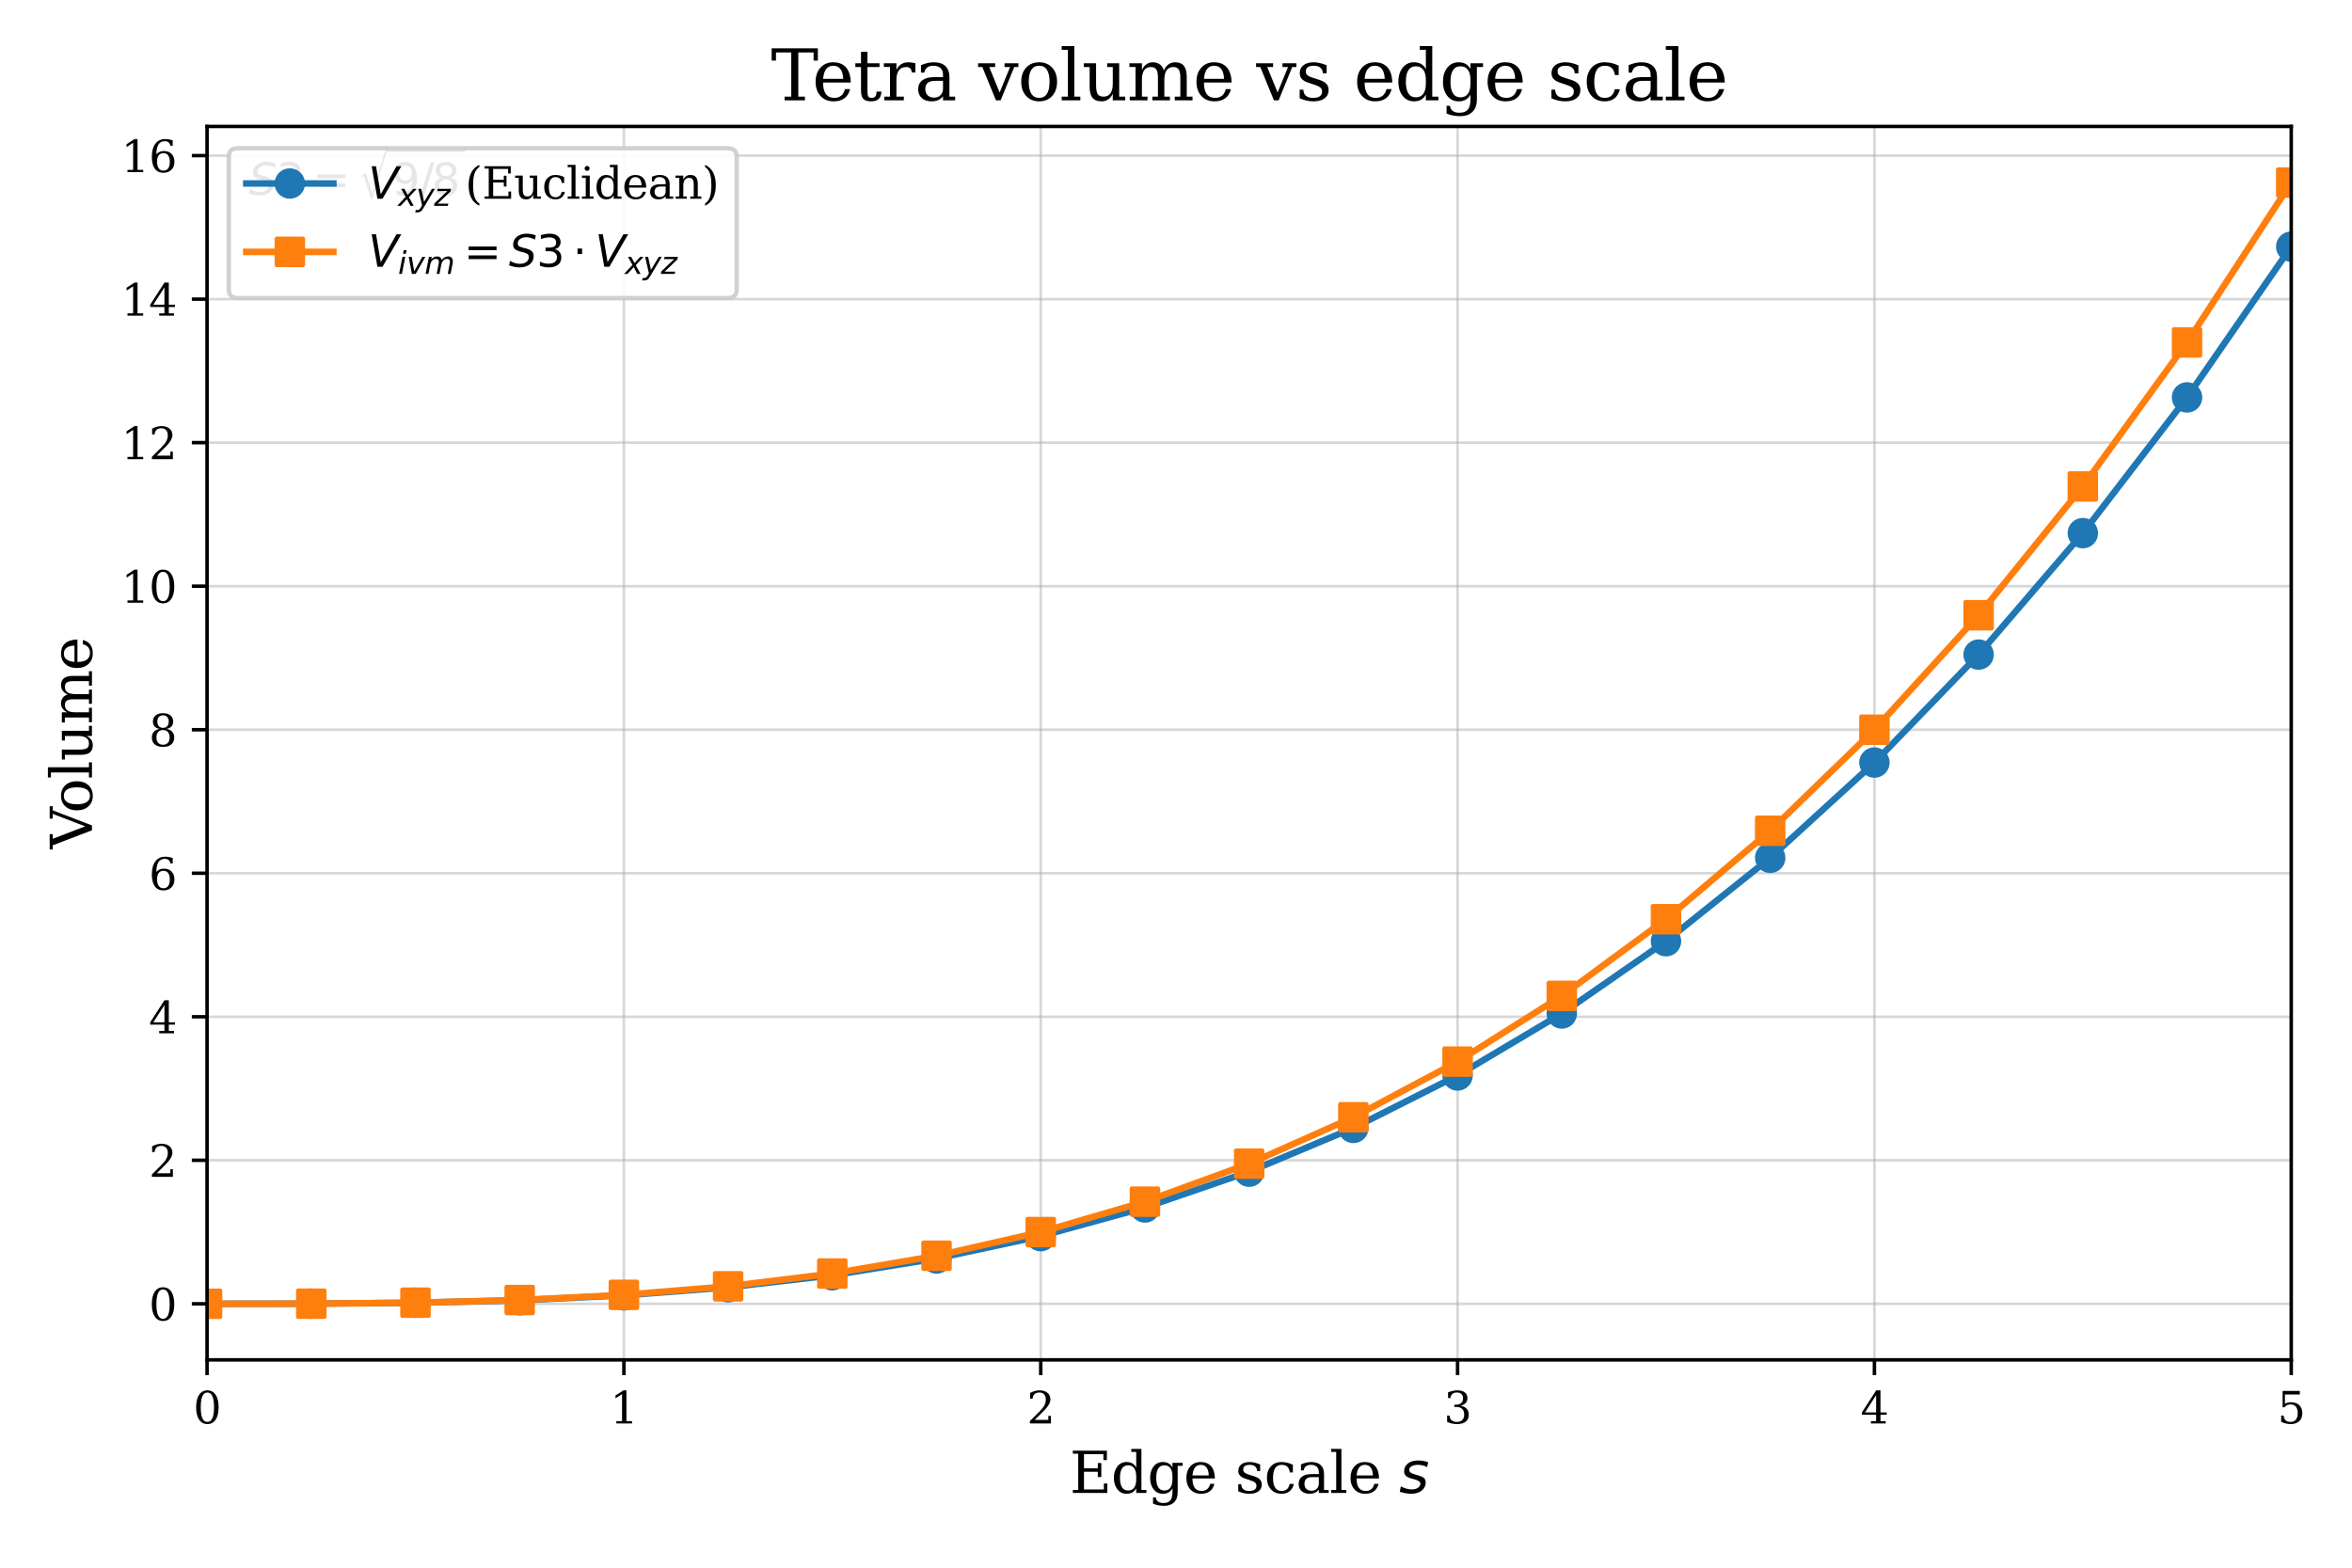 <?xml version="1.0" encoding="utf-8" standalone="no"?>
<!DOCTYPE svg PUBLIC "-//W3C//DTD SVG 1.1//EN"
  "http://www.w3.org/Graphics/SVG/1.1/DTD/svg11.dtd">
<svg xmlns:xlink="http://www.w3.org/1999/xlink" width="540pt" height="360pt" viewBox="0 0 540 360" xmlns="http://www.w3.org/2000/svg" version="1.1">
 <defs>
  <style type="text/css">*{stroke-linejoin: round; stroke-linecap: butt}</style>
 </defs>
 <g id="figure_1">
  <g id="patch_1">
   <path d="M 0 360 
L 540 360 
L 540 0 
L 0 0 
z
" style="fill: #ffffff"/>
  </g>
  <g id="axes_1">
   <g id="patch_2">
    <path d="M 47.54 312.28 
L 526.05 312.28 
L 526.05 29.04 
L 47.54 29.04 
z
" style="fill: #ffffff"/>
   </g>
   <g id="matplotlib.axis_1">
    <g id="xtick_1">
     <g id="line2d_1">
      <path d="M 47.54 312.28 
L 47.54 29.04 
" clip-path="url(#p69c32569b9)" style="fill: none; stroke: #b0b0b0; stroke-opacity: 0.5; stroke-width: 0.6; stroke-linecap: square"/>
     </g>
     <g id="line2d_2">
      <defs>
       <path id="m49fe83c0d7" d="M 0 0 
L 0 3.5 
" style="stroke: #000000; stroke-width: 0.8"/>
      </defs>
      <g>
       <use xlink:href="#m49fe83c0d7" x="47.54" y="312.28" style="stroke: #000000; stroke-width: 0.8"/>
      </g>
     </g>
     <g id="text_1">
      <!-- 0 -->
      <g transform="translate(44.359 326.878) scale(0.1 -0.1)">
       <defs>
        <path id="DejaVuSerif-30" d="M 2034 219 
Q 2513 219 2750 744 
Q 2988 1269 2988 2328 
Q 2988 3391 2750 3916 
Q 2513 4441 2034 4441 
Q 1556 4441 1318 3916 
Q 1081 3391 1081 2328 
Q 1081 1269 1318 744 
Q 1556 219 2034 219 
z
M 2034 -91 
Q 1275 -91 848 546 
Q 422 1184 422 2328 
Q 422 3475 848 4112 
Q 1275 4750 2034 4750 
Q 2797 4750 3222 4112 
Q 3647 3475 3647 2328 
Q 3647 1184 3222 546 
Q 2797 -91 2034 -91 
z
" transform="scale(0.016)"/>
       </defs>
       <use xlink:href="#DejaVuSerif-30"/>
      </g>
     </g>
    </g>
    <g id="xtick_2">
     <g id="line2d_3">
      <path d="M 143.242 312.28 
L 143.242 29.04 
" clip-path="url(#p69c32569b9)" style="fill: none; stroke: #b0b0b0; stroke-opacity: 0.5; stroke-width: 0.6; stroke-linecap: square"/>
     </g>
     <g id="line2d_4">
      <g>
       <use xlink:href="#m49fe83c0d7" x="143.242" y="312.28" style="stroke: #000000; stroke-width: 0.8"/>
      </g>
     </g>
     <g id="text_2">
      <!-- 1 -->
      <g transform="translate(140.061 326.878) scale(0.1 -0.1)">
       <defs>
        <path id="DejaVuSerif-31" d="M 909 0 
L 909 331 
L 1722 331 
L 1722 4213 
L 781 3603 
L 781 4013 
L 1919 4750 
L 2350 4750 
L 2350 331 
L 3163 331 
L 3163 0 
L 909 0 
z
" transform="scale(0.016)"/>
       </defs>
       <use xlink:href="#DejaVuSerif-31"/>
      </g>
     </g>
    </g>
    <g id="xtick_3">
     <g id="line2d_5">
      <path d="M 238.944 312.28 
L 238.944 29.04 
" clip-path="url(#p69c32569b9)" style="fill: none; stroke: #b0b0b0; stroke-opacity: 0.5; stroke-width: 0.6; stroke-linecap: square"/>
     </g>
     <g id="line2d_6">
      <g>
       <use xlink:href="#m49fe83c0d7" x="238.944" y="312.28" style="stroke: #000000; stroke-width: 0.8"/>
      </g>
     </g>
     <g id="text_3">
      <!-- 2 -->
      <g transform="translate(235.763 326.878) scale(0.1 -0.1)">
       <defs>
        <path id="DejaVuSerif-32" d="M 819 3553 
L 469 3553 
L 469 4384 
Q 803 4563 1142 4656 
Q 1481 4750 1806 4750 
Q 2534 4750 2956 4397 
Q 3378 4044 3378 3438 
Q 3378 2753 2422 1800 
Q 2347 1728 2309 1691 
L 1131 513 
L 3078 513 
L 3078 1088 
L 3444 1088 
L 3444 0 
L 434 0 
L 434 341 
L 1850 1753 
Q 2319 2222 2519 2614 
Q 2719 3006 2719 3438 
Q 2719 3909 2473 4175 
Q 2228 4441 1797 4441 
Q 1350 4441 1106 4219 
Q 863 3997 819 3553 
z
" transform="scale(0.016)"/>
       </defs>
       <use xlink:href="#DejaVuSerif-32"/>
      </g>
     </g>
    </g>
    <g id="xtick_4">
     <g id="line2d_7">
      <path d="M 334.646 312.28 
L 334.646 29.04 
" clip-path="url(#p69c32569b9)" style="fill: none; stroke: #b0b0b0; stroke-opacity: 0.5; stroke-width: 0.6; stroke-linecap: square"/>
     </g>
     <g id="line2d_8">
      <g>
       <use xlink:href="#m49fe83c0d7" x="334.646" y="312.28" style="stroke: #000000; stroke-width: 0.8"/>
      </g>
     </g>
     <g id="text_4">
      <!-- 3 -->
      <g transform="translate(331.465 326.878) scale(0.1 -0.1)">
       <defs>
        <path id="DejaVuSerif-33" d="M 622 4469 
Q 988 4606 1323 4678 
Q 1659 4750 1953 4750 
Q 2638 4750 3022 4454 
Q 3406 4159 3406 3634 
Q 3406 3213 3140 2930 
Q 2875 2647 2388 2547 
Q 2963 2466 3280 2130 
Q 3597 1794 3597 1259 
Q 3597 606 3158 257 
Q 2719 -91 1894 -91 
Q 1528 -91 1179 -12 
Q 831 66 488 225 
L 488 1131 
L 838 1131 
Q 869 681 1141 450 
Q 1413 219 1906 219 
Q 2384 219 2661 495 
Q 2938 772 2938 1253 
Q 2938 1803 2653 2086 
Q 2369 2369 1819 2369 
L 1522 2369 
L 1522 2688 
L 1678 2688 
Q 2225 2688 2498 2914 
Q 2772 3141 2772 3597 
Q 2772 4006 2547 4223 
Q 2322 4441 1900 4441 
Q 1478 4441 1245 4241 
Q 1013 4041 972 3647 
L 622 3647 
L 622 4469 
z
" transform="scale(0.016)"/>
       </defs>
       <use xlink:href="#DejaVuSerif-33"/>
      </g>
     </g>
    </g>
    <g id="xtick_5">
     <g id="line2d_9">
      <path d="M 430.348 312.28 
L 430.348 29.04 
" clip-path="url(#p69c32569b9)" style="fill: none; stroke: #b0b0b0; stroke-opacity: 0.5; stroke-width: 0.6; stroke-linecap: square"/>
     </g>
     <g id="line2d_10">
      <g>
       <use xlink:href="#m49fe83c0d7" x="430.348" y="312.28" style="stroke: #000000; stroke-width: 0.8"/>
      </g>
     </g>
     <g id="text_5">
      <!-- 4 -->
      <g transform="translate(427.167 326.878) scale(0.1 -0.1)">
       <defs>
        <path id="DejaVuSerif-34" d="M 2234 1581 
L 2234 4063 
L 641 1581 
L 2234 1581 
z
M 3609 0 
L 1484 0 
L 1484 331 
L 2234 331 
L 2234 1247 
L 197 1247 
L 197 1588 
L 2241 4750 
L 2859 4750 
L 2859 1581 
L 3750 1581 
L 3750 1247 
L 2859 1247 
L 2859 331 
L 3609 331 
L 3609 0 
z
" transform="scale(0.016)"/>
       </defs>
       <use xlink:href="#DejaVuSerif-34"/>
      </g>
     </g>
    </g>
    <g id="xtick_6">
     <g id="line2d_11">
      <path d="M 526.05 312.28 
L 526.05 29.04 
" clip-path="url(#p69c32569b9)" style="fill: none; stroke: #b0b0b0; stroke-opacity: 0.5; stroke-width: 0.6; stroke-linecap: square"/>
     </g>
     <g id="line2d_12">
      <g>
       <use xlink:href="#m49fe83c0d7" x="526.05" y="312.28" style="stroke: #000000; stroke-width: 0.8"/>
      </g>
     </g>
     <g id="text_6">
      <!-- 5 -->
      <g transform="translate(522.869 326.878) scale(0.1 -0.1)">
       <defs>
        <path id="DejaVuSerif-35" d="M 3219 4666 
L 3219 4153 
L 1081 4153 
L 1081 2816 
Q 1244 2928 1461 2984 
Q 1678 3041 1947 3041 
Q 2703 3041 3140 2622 
Q 3578 2203 3578 1478 
Q 3578 738 3136 323 
Q 2694 -91 1894 -91 
Q 1572 -91 1234 -12 
Q 897 66 544 225 
L 544 1131 
L 897 1131 
Q 925 688 1179 453 
Q 1434 219 1894 219 
Q 2388 219 2653 544 
Q 2919 869 2919 1478 
Q 2919 2084 2655 2407 
Q 2391 2731 1894 2731 
Q 1613 2731 1398 2631 
Q 1184 2531 1019 2322 
L 750 2322 
L 750 4666 
L 3219 4666 
z
" transform="scale(0.016)"/>
       </defs>
       <use xlink:href="#DejaVuSerif-35"/>
      </g>
     </g>
    </g>
    <g id="text_7">
     <!-- Edge scale $s$ -->
     <g transform="translate(245.585 342.838) scale(0.13 -0.13)">
      <defs>
       <path id="DejaVuSerif-45" d="M 353 0 
L 353 331 
L 947 331 
L 947 4331 
L 353 4331 
L 353 4666 
L 4109 4666 
L 4109 3628 
L 3725 3628 
L 3725 4281 
L 1581 4281 
L 1581 2719 
L 3109 2719 
L 3109 3303 
L 3494 3303 
L 3494 1753 
L 3109 1753 
L 3109 2338 
L 1581 2338 
L 1581 384 
L 3775 384 
L 3775 1038 
L 4159 1038 
L 4159 0 
L 353 0 
z
" transform="scale(0.016)"/>
       <path id="DejaVuSerif-64" d="M 3359 331 
L 3909 331 
L 3909 0 
L 2784 0 
L 2784 519 
Q 2616 206 2355 57 
Q 2094 -91 1709 -91 
Q 1097 -91 708 395 
Q 319 881 319 1663 
Q 319 2444 706 2928 
Q 1094 3413 1709 3413 
Q 2094 3413 2355 3264 
Q 2616 3116 2784 2803 
L 2784 4531 
L 2241 4531 
L 2241 4863 
L 3359 4863 
L 3359 331 
z
M 2784 1497 
L 2784 1825 
Q 2784 2422 2554 2737 
Q 2325 3053 1888 3053 
Q 1444 3053 1217 2703 
Q 991 2353 991 1663 
Q 991 975 1217 622 
Q 1444 269 1888 269 
Q 2325 269 2554 583 
Q 2784 897 2784 1497 
z
" transform="scale(0.016)"/>
       <path id="DejaVuSerif-67" d="M 3359 2988 
L 3359 72 
Q 3359 -644 2965 -1033 
Q 2572 -1422 1844 -1422 
Q 1516 -1422 1216 -1362 
Q 916 -1303 641 -1184 
L 641 -488 
L 941 -488 
Q 997 -813 1206 -963 
Q 1416 -1113 1806 -1113 
Q 2313 -1113 2548 -827 
Q 2784 -541 2784 72 
L 2784 519 
Q 2616 206 2355 57 
Q 2094 -91 1709 -91 
Q 1097 -91 708 395 
Q 319 881 319 1663 
Q 319 2444 706 2928 
Q 1094 3413 1709 3413 
Q 2094 3413 2355 3264 
Q 2616 3116 2784 2803 
L 2784 3322 
L 3909 3322 
L 3909 2988 
L 3359 2988 
z
M 2784 1825 
Q 2784 2422 2554 2737 
Q 2325 3053 1888 3053 
Q 1444 3053 1217 2703 
Q 991 2353 991 1663 
Q 991 975 1217 622 
Q 1444 269 1888 269 
Q 2325 269 2554 583 
Q 2784 897 2784 1497 
L 2784 1825 
z
" transform="scale(0.016)"/>
       <path id="DejaVuSerif-65" d="M 3469 1600 
L 991 1600 
L 991 1575 
Q 991 903 1244 561 
Q 1497 219 1991 219 
Q 2369 219 2611 417 
Q 2853 616 2950 1006 
L 3413 1006 
Q 3275 459 2904 184 
Q 2534 -91 1931 -91 
Q 1203 -91 761 389 
Q 319 869 319 1663 
Q 319 2450 753 2931 
Q 1188 3413 1894 3413 
Q 2647 3413 3050 2948 
Q 3453 2484 3469 1600 
z
M 2791 1931 
Q 2772 2513 2545 2808 
Q 2319 3103 1894 3103 
Q 1497 3103 1269 2806 
Q 1041 2509 991 1931 
L 2791 1931 
z
" transform="scale(0.016)"/>
       <path id="DejaVuSerif-20" transform="scale(0.016)"/>
       <path id="DejaVuSerif-73" d="M 359 184 
L 359 959 
L 691 959 
Q 703 588 923 403 
Q 1144 219 1575 219 
Q 1963 219 2166 364 
Q 2369 509 2369 788 
Q 2369 1006 2220 1140 
Q 2072 1275 1594 1428 
L 1178 1569 
Q 750 1706 558 1912 
Q 366 2119 366 2438 
Q 366 2894 700 3153 
Q 1034 3413 1625 3413 
Q 1888 3413 2178 3344 
Q 2469 3275 2778 3144 
L 2778 2419 
L 2447 2419 
Q 2434 2741 2221 2922 
Q 2009 3103 1644 3103 
Q 1281 3103 1095 2975 
Q 909 2847 909 2591 
Q 909 2381 1050 2254 
Q 1191 2128 1613 1997 
L 2069 1856 
Q 2541 1709 2748 1489 
Q 2956 1269 2956 922 
Q 2956 450 2595 179 
Q 2234 -91 1600 -91 
Q 1278 -91 972 -22 
Q 666 47 359 184 
z
" transform="scale(0.016)"/>
       <path id="DejaVuSerif-63" d="M 3291 997 
Q 3169 466 2822 187 
Q 2475 -91 1925 -91 
Q 1200 -91 759 389 
Q 319 869 319 1663 
Q 319 2459 759 2936 
Q 1200 3413 1925 3413 
Q 2241 3413 2553 3339 
Q 2866 3266 3181 3116 
L 3181 2266 
L 2847 2266 
Q 2781 2703 2561 2903 
Q 2341 3103 1931 3103 
Q 1466 3103 1228 2742 
Q 991 2381 991 1663 
Q 991 944 1227 581 
Q 1463 219 1931 219 
Q 2303 219 2525 412 
Q 2747 606 2828 997 
L 3291 997 
z
" transform="scale(0.016)"/>
       <path id="DejaVuSerif-61" d="M 2547 1044 
L 2547 1747 
L 1806 1747 
Q 1378 1747 1168 1562 
Q 959 1378 959 997 
Q 959 650 1171 447 
Q 1384 244 1747 244 
Q 2106 244 2326 466 
Q 2547 688 2547 1044 
z
M 3122 2075 
L 3122 331 
L 3634 331 
L 3634 0 
L 2547 0 
L 2547 359 
Q 2356 128 2106 18 
Q 1856 -91 1522 -91 
Q 969 -91 644 203 
Q 319 497 319 997 
Q 319 1513 691 1797 
Q 1063 2081 1741 2081 
L 2547 2081 
L 2547 2309 
Q 2547 2688 2317 2895 
Q 2088 3103 1672 3103 
Q 1328 3103 1125 2947 
Q 922 2791 872 2484 
L 575 2484 
L 575 3156 
Q 875 3284 1158 3348 
Q 1441 3413 1709 3413 
Q 2400 3413 2761 3070 
Q 3122 2728 3122 2075 
z
" transform="scale(0.016)"/>
       <path id="DejaVuSerif-6c" d="M 1313 331 
L 1856 331 
L 1856 0 
L 184 0 
L 184 331 
L 738 331 
L 738 4531 
L 184 4531 
L 184 4863 
L 1313 4863 
L 1313 331 
z
" transform="scale(0.016)"/>
       <path id="DejaVuSans-Oblique-73" d="M 3200 3397 
L 3091 2853 
Q 2863 2978 2609 3040 
Q 2356 3103 2088 3103 
Q 1634 3103 1373 2948 
Q 1113 2794 1113 2528 
Q 1113 2219 1719 2053 
Q 1766 2041 1788 2034 
L 1972 1978 
Q 2547 1819 2739 1644 
Q 2931 1469 2931 1166 
Q 2931 609 2489 259 
Q 2047 -91 1331 -91 
Q 1053 -91 747 -37 
Q 441 16 72 128 
L 184 722 
Q 500 559 806 475 
Q 1113 391 1394 391 
Q 1816 391 2080 572 
Q 2344 753 2344 1031 
Q 2344 1331 1650 1516 
L 1591 1531 
L 1394 1581 
Q 956 1697 753 1886 
Q 550 2075 550 2369 
Q 550 2928 970 3256 
Q 1391 3584 2113 3584 
Q 2397 3584 2667 3537 
Q 2938 3491 3200 3397 
z
" transform="scale(0.016)"/>
      </defs>
      <use xlink:href="#DejaVuSerif-45" transform="translate(0 0.016)"/>
      <use xlink:href="#DejaVuSerif-64" transform="translate(72.998 0.016)"/>
      <use xlink:href="#DejaVuSerif-67" transform="translate(137.012 0.016)"/>
      <use xlink:href="#DejaVuSerif-65" transform="translate(201.025 0.016)"/>
      <use xlink:href="#DejaVuSerif-20" transform="translate(260.205 0.016)"/>
      <use xlink:href="#DejaVuSerif-73" transform="translate(291.992 0.016)"/>
      <use xlink:href="#DejaVuSerif-63" transform="translate(343.311 0.016)"/>
      <use xlink:href="#DejaVuSerif-61" transform="translate(399.316 0.016)"/>
      <use xlink:href="#DejaVuSerif-6c" transform="translate(458.936 0.016)"/>
      <use xlink:href="#DejaVuSerif-65" transform="translate(490.918 0.016)"/>
      <use xlink:href="#DejaVuSerif-20" transform="translate(550.098 0.016)"/>
      <use xlink:href="#DejaVuSans-Oblique-73" transform="translate(581.885 0.016)"/>
     </g>
    </g>
   </g>
   <g id="matplotlib.axis_2">
    <g id="ytick_1">
     <g id="line2d_13">
      <path d="M 47.54 299.405 
L 526.05 299.405 
" clip-path="url(#p69c32569b9)" style="fill: none; stroke: #b0b0b0; stroke-opacity: 0.5; stroke-width: 0.6; stroke-linecap: square"/>
     </g>
     <g id="line2d_14">
      <defs>
       <path id="m94250ac04d" d="M 0 0 
L -3.5 0 
" style="stroke: #000000; stroke-width: 0.8"/>
      </defs>
      <g>
       <use xlink:href="#m94250ac04d" x="47.54" y="299.405" style="stroke: #000000; stroke-width: 0.8"/>
      </g>
     </g>
     <g id="text_8">
      <!-- 0 -->
      <g transform="translate(34.178 303.205) scale(0.1 -0.1)">
       <use xlink:href="#DejaVuSerif-30"/>
      </g>
     </g>
    </g>
    <g id="ytick_2">
     <g id="line2d_15">
      <path d="M 47.54 266.447 
L 526.05 266.447 
" clip-path="url(#p69c32569b9)" style="fill: none; stroke: #b0b0b0; stroke-opacity: 0.5; stroke-width: 0.6; stroke-linecap: square"/>
     </g>
     <g id="line2d_16">
      <g>
       <use xlink:href="#m94250ac04d" x="47.54" y="266.447" style="stroke: #000000; stroke-width: 0.8"/>
      </g>
     </g>
     <g id="text_9">
      <!-- 2 -->
      <g transform="translate(34.178 270.246) scale(0.1 -0.1)">
       <use xlink:href="#DejaVuSerif-32"/>
      </g>
     </g>
    </g>
    <g id="ytick_3">
     <g id="line2d_17">
      <path d="M 47.54 233.488 
L 526.05 233.488 
" clip-path="url(#p69c32569b9)" style="fill: none; stroke: #b0b0b0; stroke-opacity: 0.5; stroke-width: 0.6; stroke-linecap: square"/>
     </g>
     <g id="line2d_18">
      <g>
       <use xlink:href="#m94250ac04d" x="47.54" y="233.488" style="stroke: #000000; stroke-width: 0.8"/>
      </g>
     </g>
     <g id="text_10">
      <!-- 4 -->
      <g transform="translate(34.178 237.287) scale(0.1 -0.1)">
       <use xlink:href="#DejaVuSerif-34"/>
      </g>
     </g>
    </g>
    <g id="ytick_4">
     <g id="line2d_19">
      <path d="M 47.54 200.529 
L 526.05 200.529 
" clip-path="url(#p69c32569b9)" style="fill: none; stroke: #b0b0b0; stroke-opacity: 0.5; stroke-width: 0.6; stroke-linecap: square"/>
     </g>
     <g id="line2d_20">
      <g>
       <use xlink:href="#m94250ac04d" x="47.54" y="200.529" style="stroke: #000000; stroke-width: 0.8"/>
      </g>
     </g>
     <g id="text_11">
      <!-- 6 -->
      <g transform="translate(34.178 204.328) scale(0.1 -0.1)">
       <defs>
        <path id="DejaVuSerif-36" d="M 2094 219 
Q 2534 219 2771 542 
Q 3009 866 3009 1472 
Q 3009 2078 2771 2401 
Q 2534 2725 2094 2725 
Q 1647 2725 1412 2412 
Q 1178 2100 1178 1509 
Q 1178 888 1415 553 
Q 1653 219 2094 219 
z
M 1075 2569 
Q 1288 2803 1556 2918 
Q 1825 3034 2163 3034 
Q 2859 3034 3264 2615 
Q 3669 2197 3669 1472 
Q 3669 763 3233 336 
Q 2797 -91 2069 -91 
Q 1278 -91 853 498 
Q 428 1088 428 2181 
Q 428 3406 931 4078 
Q 1434 4750 2350 4750 
Q 2597 4750 2869 4703 
Q 3141 4656 3425 4563 
L 3425 3794 
L 3072 3794 
Q 3034 4109 2831 4275 
Q 2628 4441 2284 4441 
Q 1678 4441 1381 3981 
Q 1084 3522 1075 2569 
z
" transform="scale(0.016)"/>
       </defs>
       <use xlink:href="#DejaVuSerif-36"/>
      </g>
     </g>
    </g>
    <g id="ytick_5">
     <g id="line2d_21">
      <path d="M 47.54 167.57 
L 526.05 167.57 
" clip-path="url(#p69c32569b9)" style="fill: none; stroke: #b0b0b0; stroke-opacity: 0.5; stroke-width: 0.6; stroke-linecap: square"/>
     </g>
     <g id="line2d_22">
      <g>
       <use xlink:href="#m94250ac04d" x="47.54" y="167.57" style="stroke: #000000; stroke-width: 0.8"/>
      </g>
     </g>
     <g id="text_12">
      <!-- 8 -->
      <g transform="translate(34.178 171.369) scale(0.1 -0.1)">
       <defs>
        <path id="DejaVuSerif-38" d="M 2981 1275 
Q 2981 1775 2732 2051 
Q 2484 2328 2034 2328 
Q 1584 2328 1336 2051 
Q 1088 1775 1088 1275 
Q 1088 772 1336 495 
Q 1584 219 2034 219 
Q 2484 219 2732 495 
Q 2981 772 2981 1275 
z
M 2853 3541 
Q 2853 3966 2637 4203 
Q 2422 4441 2034 4441 
Q 1650 4441 1433 4203 
Q 1216 3966 1216 3541 
Q 1216 3113 1433 2875 
Q 1650 2638 2034 2638 
Q 2422 2638 2637 2875 
Q 2853 3113 2853 3541 
z
M 2516 2484 
Q 3047 2413 3344 2092 
Q 3641 1772 3641 1275 
Q 3641 619 3225 264 
Q 2809 -91 2034 -91 
Q 1263 -91 845 264 
Q 428 619 428 1275 
Q 428 1772 725 2092 
Q 1022 2413 1556 2484 
Q 1084 2569 832 2842 
Q 581 3116 581 3541 
Q 581 4103 968 4426 
Q 1356 4750 2034 4750 
Q 2713 4750 3100 4426 
Q 3488 4103 3488 3541 
Q 3488 3116 3236 2842 
Q 2984 2569 2516 2484 
z
" transform="scale(0.016)"/>
       </defs>
       <use xlink:href="#DejaVuSerif-38"/>
      </g>
     </g>
    </g>
    <g id="ytick_6">
     <g id="line2d_23">
      <path d="M 47.54 134.611 
L 526.05 134.611 
" clip-path="url(#p69c32569b9)" style="fill: none; stroke: #b0b0b0; stroke-opacity: 0.5; stroke-width: 0.6; stroke-linecap: square"/>
     </g>
     <g id="line2d_24">
      <g>
       <use xlink:href="#m94250ac04d" x="47.54" y="134.611" style="stroke: #000000; stroke-width: 0.8"/>
      </g>
     </g>
     <g id="text_13">
      <!-- 10 -->
      <g transform="translate(27.815 138.41) scale(0.1 -0.1)">
       <use xlink:href="#DejaVuSerif-31"/>
       <use xlink:href="#DejaVuSerif-30" transform="translate(63.623 0)"/>
      </g>
     </g>
    </g>
    <g id="ytick_7">
     <g id="line2d_25">
      <path d="M 47.54 101.652 
L 526.05 101.652 
" clip-path="url(#p69c32569b9)" style="fill: none; stroke: #b0b0b0; stroke-opacity: 0.5; stroke-width: 0.6; stroke-linecap: square"/>
     </g>
     <g id="line2d_26">
      <g>
       <use xlink:href="#m94250ac04d" x="47.54" y="101.652" style="stroke: #000000; stroke-width: 0.8"/>
      </g>
     </g>
     <g id="text_14">
      <!-- 12 -->
      <g transform="translate(27.815 105.452) scale(0.1 -0.1)">
       <use xlink:href="#DejaVuSerif-31"/>
       <use xlink:href="#DejaVuSerif-32" transform="translate(63.623 0)"/>
      </g>
     </g>
    </g>
    <g id="ytick_8">
     <g id="line2d_27">
      <path d="M 47.54 68.694 
L 526.05 68.694 
" clip-path="url(#p69c32569b9)" style="fill: none; stroke: #b0b0b0; stroke-opacity: 0.5; stroke-width: 0.6; stroke-linecap: square"/>
     </g>
     <g id="line2d_28">
      <g>
       <use xlink:href="#m94250ac04d" x="47.54" y="68.694" style="stroke: #000000; stroke-width: 0.8"/>
      </g>
     </g>
     <g id="text_15">
      <!-- 14 -->
      <g transform="translate(27.815 72.493) scale(0.1 -0.1)">
       <use xlink:href="#DejaVuSerif-31"/>
       <use xlink:href="#DejaVuSerif-34" transform="translate(63.623 0)"/>
      </g>
     </g>
    </g>
    <g id="ytick_9">
     <g id="line2d_29">
      <path d="M 47.54 35.735 
L 526.05 35.735 
" clip-path="url(#p69c32569b9)" style="fill: none; stroke: #b0b0b0; stroke-opacity: 0.5; stroke-width: 0.6; stroke-linecap: square"/>
     </g>
     <g id="line2d_30">
      <g>
       <use xlink:href="#m94250ac04d" x="47.54" y="35.735" style="stroke: #000000; stroke-width: 0.8"/>
      </g>
     </g>
     <g id="text_16">
      <!-- 16 -->
      <g transform="translate(27.815 39.534) scale(0.1 -0.1)">
       <use xlink:href="#DejaVuSerif-31"/>
       <use xlink:href="#DejaVuSerif-36" transform="translate(63.623 0)"/>
      </g>
     </g>
    </g>
    <g id="text_17">
     <!-- Volume -->
     <g transform="translate(21.111 194.951) rotate(-90) scale(0.13 -0.13)">
      <defs>
       <path id="DejaVuSerif-56" d="M 1119 4331 
L 2497 750 
L 3872 4331 
L 3347 4331 
L 3347 4666 
L 4716 4666 
L 4716 4331 
L 4263 4331 
L 2597 0 
L 2059 0 
L 403 4331 
L -63 4331 
L -63 4666 
L 1638 4666 
L 1638 4331 
L 1119 4331 
z
" transform="scale(0.016)"/>
       <path id="DejaVuSerif-6f" d="M 1925 219 
Q 2388 219 2623 584 
Q 2859 950 2859 1663 
Q 2859 2375 2623 2739 
Q 2388 3103 1925 3103 
Q 1463 3103 1227 2739 
Q 991 2375 991 1663 
Q 991 950 1228 584 
Q 1466 219 1925 219 
z
M 1925 -91 
Q 1200 -91 759 389 
Q 319 869 319 1663 
Q 319 2456 758 2934 
Q 1197 3413 1925 3413 
Q 2653 3413 3092 2934 
Q 3531 2456 3531 1663 
Q 3531 869 3092 389 
Q 2653 -91 1925 -91 
z
" transform="scale(0.016)"/>
       <path id="DejaVuSerif-75" d="M 2266 3322 
L 3341 3322 
L 3341 331 
L 3884 331 
L 3884 0 
L 2766 0 
L 2766 588 
Q 2606 256 2353 82 
Q 2100 -91 1766 -91 
Q 1213 -91 952 223 
Q 691 538 691 1209 
L 691 2988 
L 172 2988 
L 172 3322 
L 1269 3322 
L 1269 1388 
Q 1269 781 1417 556 
Q 1566 331 1947 331 
Q 2347 331 2556 625 
Q 2766 919 2766 1478 
L 2766 2988 
L 2266 2988 
L 2266 3322 
z
" transform="scale(0.016)"/>
       <path id="DejaVuSerif-6d" d="M 3316 2675 
Q 3481 3041 3739 3227 
Q 3997 3413 4341 3413 
Q 4863 3413 5119 3089 
Q 5375 2766 5375 2113 
L 5375 331 
L 5894 331 
L 5894 0 
L 4300 0 
L 4300 331 
L 4800 331 
L 4800 2047 
Q 4800 2556 4650 2772 
Q 4500 2988 4153 2988 
Q 3769 2988 3567 2697 
Q 3366 2406 3366 1850 
L 3366 331 
L 3866 331 
L 3866 0 
L 2291 0 
L 2291 331 
L 2791 331 
L 2791 2069 
Q 2791 2566 2641 2777 
Q 2491 2988 2144 2988 
Q 1759 2988 1557 2697 
Q 1356 2406 1356 1850 
L 1356 331 
L 1856 331 
L 1856 0 
L 263 0 
L 263 331 
L 781 331 
L 781 2994 
L 231 2994 
L 231 3322 
L 1356 3322 
L 1356 2731 
Q 1516 3063 1762 3238 
Q 2009 3413 2322 3413 
Q 2709 3413 2968 3220 
Q 3228 3028 3316 2675 
z
" transform="scale(0.016)"/>
      </defs>
      <use xlink:href="#DejaVuSerif-56"/>
      <use xlink:href="#DejaVuSerif-6f" transform="translate(63.092 0)"/>
      <use xlink:href="#DejaVuSerif-6c" transform="translate(123.297 0)"/>
      <use xlink:href="#DejaVuSerif-75" transform="translate(155.279 0)"/>
      <use xlink:href="#DejaVuSerif-6d" transform="translate(219.684 0)"/>
      <use xlink:href="#DejaVuSerif-65" transform="translate(314.508 0)"/>
     </g>
    </g>
   </g>
   <g id="line2d_31">
    <path d="M 47.54 299.405 
L 71.466 299.375 
L 95.391 299.163 
L 119.317 298.586 
L 143.242 297.463 
L 167.167 295.612 
L 191.093 292.851 
L 215.018 288.997 
L 238.944 283.869 
L 262.87 277.284 
L 286.795 269.06 
L 310.721 259.015 
L 334.646 246.968 
L 358.572 232.736 
L 382.497 216.137 
L 406.423 196.989 
L 430.348 175.11 
L 454.274 150.318 
L 478.199 122.43 
L 502.125 91.265 
L 526.05 56.641 
" clip-path="url(#p69c32569b9)" style="fill: none; stroke: #1f77b4; stroke-width: 1.5; stroke-linecap: square"/>
    <defs>
     <path id="md7df150b2c" d="M 0 3 
C 0.796 3 1.559 2.684 2.121 2.121 
C 2.684 1.559 3 0.796 3 0 
C 3 -0.796 2.684 -1.559 2.121 -2.121 
C 1.559 -2.684 0.796 -3 0 -3 
C -0.796 -3 -1.559 -2.684 -2.121 -2.121 
C -2.684 -1.559 -3 -0.796 -3 0 
C -3 0.796 -2.684 1.559 -2.121 2.121 
C -1.559 2.684 -0.796 3 0 3 
z
" style="stroke: #1f77b4"/>
    </defs>
    <g clip-path="url(#p69c32569b9)">
     <use xlink:href="#md7df150b2c" x="47.54" y="299.405" style="fill: #1f77b4; stroke: #1f77b4"/>
     <use xlink:href="#md7df150b2c" x="71.466" y="299.375" style="fill: #1f77b4; stroke: #1f77b4"/>
     <use xlink:href="#md7df150b2c" x="95.391" y="299.163" style="fill: #1f77b4; stroke: #1f77b4"/>
     <use xlink:href="#md7df150b2c" x="119.317" y="298.586" style="fill: #1f77b4; stroke: #1f77b4"/>
     <use xlink:href="#md7df150b2c" x="143.242" y="297.463" style="fill: #1f77b4; stroke: #1f77b4"/>
     <use xlink:href="#md7df150b2c" x="167.167" y="295.612" style="fill: #1f77b4; stroke: #1f77b4"/>
     <use xlink:href="#md7df150b2c" x="191.093" y="292.851" style="fill: #1f77b4; stroke: #1f77b4"/>
     <use xlink:href="#md7df150b2c" x="215.018" y="288.997" style="fill: #1f77b4; stroke: #1f77b4"/>
     <use xlink:href="#md7df150b2c" x="238.944" y="283.869" style="fill: #1f77b4; stroke: #1f77b4"/>
     <use xlink:href="#md7df150b2c" x="262.87" y="277.284" style="fill: #1f77b4; stroke: #1f77b4"/>
     <use xlink:href="#md7df150b2c" x="286.795" y="269.06" style="fill: #1f77b4; stroke: #1f77b4"/>
     <use xlink:href="#md7df150b2c" x="310.721" y="259.015" style="fill: #1f77b4; stroke: #1f77b4"/>
     <use xlink:href="#md7df150b2c" x="334.646" y="246.968" style="fill: #1f77b4; stroke: #1f77b4"/>
     <use xlink:href="#md7df150b2c" x="358.572" y="232.736" style="fill: #1f77b4; stroke: #1f77b4"/>
     <use xlink:href="#md7df150b2c" x="382.497" y="216.137" style="fill: #1f77b4; stroke: #1f77b4"/>
     <use xlink:href="#md7df150b2c" x="406.423" y="196.989" style="fill: #1f77b4; stroke: #1f77b4"/>
     <use xlink:href="#md7df150b2c" x="430.348" y="175.11" style="fill: #1f77b4; stroke: #1f77b4"/>
     <use xlink:href="#md7df150b2c" x="454.274" y="150.318" style="fill: #1f77b4; stroke: #1f77b4"/>
     <use xlink:href="#md7df150b2c" x="478.199" y="122.43" style="fill: #1f77b4; stroke: #1f77b4"/>
     <use xlink:href="#md7df150b2c" x="502.125" y="91.265" style="fill: #1f77b4; stroke: #1f77b4"/>
     <use xlink:href="#md7df150b2c" x="526.05" y="56.641" style="fill: #1f77b4; stroke: #1f77b4"/>
    </g>
   </g>
   <g id="line2d_32">
    <path d="M 47.54 299.405 
L 71.466 299.373 
L 95.391 299.148 
L 119.317 298.536 
L 143.242 297.346 
L 167.167 295.382 
L 191.093 292.453 
L 215.018 288.366 
L 238.944 282.926 
L 262.87 275.942 
L 286.795 267.219 
L 310.721 256.565 
L 334.646 243.787 
L 358.572 228.692 
L 382.497 211.086 
L 406.423 190.776 
L 430.348 167.57 
L 454.274 141.274 
L 478.199 111.695 
L 502.125 78.639 
L 526.05 41.915 
" clip-path="url(#p69c32569b9)" style="fill: none; stroke: #ff7f0e; stroke-width: 1.5; stroke-linecap: square"/>
    <defs>
     <path id="m5b846b1c78" d="M -3 3 
L 3 3 
L 3 -3 
L -3 -3 
z
" style="stroke: #ff7f0e; stroke-linejoin: miter"/>
    </defs>
    <g clip-path="url(#p69c32569b9)">
     <use xlink:href="#m5b846b1c78" x="47.54" y="299.405" style="fill: #ff7f0e; stroke: #ff7f0e; stroke-linejoin: miter"/>
     <use xlink:href="#m5b846b1c78" x="71.466" y="299.373" style="fill: #ff7f0e; stroke: #ff7f0e; stroke-linejoin: miter"/>
     <use xlink:href="#m5b846b1c78" x="95.391" y="299.148" style="fill: #ff7f0e; stroke: #ff7f0e; stroke-linejoin: miter"/>
     <use xlink:href="#m5b846b1c78" x="119.317" y="298.536" style="fill: #ff7f0e; stroke: #ff7f0e; stroke-linejoin: miter"/>
     <use xlink:href="#m5b846b1c78" x="143.242" y="297.346" style="fill: #ff7f0e; stroke: #ff7f0e; stroke-linejoin: miter"/>
     <use xlink:href="#m5b846b1c78" x="167.167" y="295.382" style="fill: #ff7f0e; stroke: #ff7f0e; stroke-linejoin: miter"/>
     <use xlink:href="#m5b846b1c78" x="191.093" y="292.453" style="fill: #ff7f0e; stroke: #ff7f0e; stroke-linejoin: miter"/>
     <use xlink:href="#m5b846b1c78" x="215.018" y="288.366" style="fill: #ff7f0e; stroke: #ff7f0e; stroke-linejoin: miter"/>
     <use xlink:href="#m5b846b1c78" x="238.944" y="282.926" style="fill: #ff7f0e; stroke: #ff7f0e; stroke-linejoin: miter"/>
     <use xlink:href="#m5b846b1c78" x="262.87" y="275.942" style="fill: #ff7f0e; stroke: #ff7f0e; stroke-linejoin: miter"/>
     <use xlink:href="#m5b846b1c78" x="286.795" y="267.219" style="fill: #ff7f0e; stroke: #ff7f0e; stroke-linejoin: miter"/>
     <use xlink:href="#m5b846b1c78" x="310.721" y="256.565" style="fill: #ff7f0e; stroke: #ff7f0e; stroke-linejoin: miter"/>
     <use xlink:href="#m5b846b1c78" x="334.646" y="243.787" style="fill: #ff7f0e; stroke: #ff7f0e; stroke-linejoin: miter"/>
     <use xlink:href="#m5b846b1c78" x="358.572" y="228.692" style="fill: #ff7f0e; stroke: #ff7f0e; stroke-linejoin: miter"/>
     <use xlink:href="#m5b846b1c78" x="382.497" y="211.086" style="fill: #ff7f0e; stroke: #ff7f0e; stroke-linejoin: miter"/>
     <use xlink:href="#m5b846b1c78" x="406.423" y="190.776" style="fill: #ff7f0e; stroke: #ff7f0e; stroke-linejoin: miter"/>
     <use xlink:href="#m5b846b1c78" x="430.348" y="167.57" style="fill: #ff7f0e; stroke: #ff7f0e; stroke-linejoin: miter"/>
     <use xlink:href="#m5b846b1c78" x="454.274" y="141.274" style="fill: #ff7f0e; stroke: #ff7f0e; stroke-linejoin: miter"/>
     <use xlink:href="#m5b846b1c78" x="478.199" y="111.695" style="fill: #ff7f0e; stroke: #ff7f0e; stroke-linejoin: miter"/>
     <use xlink:href="#m5b846b1c78" x="502.125" y="78.639" style="fill: #ff7f0e; stroke: #ff7f0e; stroke-linejoin: miter"/>
     <use xlink:href="#m5b846b1c78" x="526.05" y="41.915" style="fill: #ff7f0e; stroke: #ff7f0e; stroke-linejoin: miter"/>
    </g>
   </g>
   <g id="patch_3">
    <path d="M 47.54 312.28 
L 47.54 29.04 
" style="fill: none; stroke: #000000; stroke-width: 0.8; stroke-linejoin: miter; stroke-linecap: square"/>
   </g>
   <g id="patch_4">
    <path d="M 526.05 312.28 
L 526.05 29.04 
" style="fill: none; stroke: #000000; stroke-width: 0.8; stroke-linejoin: miter; stroke-linecap: square"/>
   </g>
   <g id="patch_5">
    <path d="M 47.54 312.28 
L 526.05 312.28 
" style="fill: none; stroke: #000000; stroke-width: 0.8; stroke-linejoin: miter; stroke-linecap: square"/>
   </g>
   <g id="patch_6">
    <path d="M 47.54 29.04 
L 526.05 29.04 
" style="fill: none; stroke: #000000; stroke-width: 0.8; stroke-linejoin: miter; stroke-linecap: square"/>
   </g>
   <g id="text_18">
    <!-- $S3=\sqrt{9/8}$ -->
    <g transform="translate(57.11 44.825) scale(0.1 -0.1)">
     <defs>
      <path id="DejaVuSans-Oblique-53" d="M 3859 4513 
L 3738 3897 
Q 3422 4066 3111 4152 
Q 2800 4238 2509 4238 
Q 1944 4238 1609 3991 
Q 1275 3744 1275 3334 
Q 1275 3109 1398 2989 
Q 1522 2869 2034 2731 
L 2413 2638 
Q 3053 2472 3303 2217 
Q 3553 1963 3553 1503 
Q 3553 797 2998 353 
Q 2444 -91 1538 -91 
Q 1166 -91 791 -17 
Q 416 56 38 206 
L 166 856 
Q 513 641 861 531 
Q 1209 422 1556 422 
Q 2147 422 2503 684 
Q 2859 947 2859 1369 
Q 2859 1650 2717 1795 
Q 2575 1941 2106 2059 
L 1728 2156 
Q 1081 2325 845 2545 
Q 609 2766 609 3163 
Q 609 3859 1145 4304 
Q 1681 4750 2541 4750 
Q 2875 4750 3203 4690 
Q 3531 4631 3859 4513 
z
" transform="scale(0.016)"/>
      <path id="DejaVuSans-33" d="M 2597 2516 
Q 3050 2419 3304 2112 
Q 3559 1806 3559 1356 
Q 3559 666 3084 287 
Q 2609 -91 1734 -91 
Q 1441 -91 1130 -33 
Q 819 25 488 141 
L 488 750 
Q 750 597 1062 519 
Q 1375 441 1716 441 
Q 2309 441 2620 675 
Q 2931 909 2931 1356 
Q 2931 1769 2642 2001 
Q 2353 2234 1838 2234 
L 1294 2234 
L 1294 2753 
L 1863 2753 
Q 2328 2753 2575 2939 
Q 2822 3125 2822 3475 
Q 2822 3834 2567 4026 
Q 2313 4219 1838 4219 
Q 1578 4219 1281 4162 
Q 984 4106 628 3988 
L 628 4550 
Q 988 4650 1302 4700 
Q 1616 4750 1894 4750 
Q 2613 4750 3031 4423 
Q 3450 4097 3450 3541 
Q 3450 3153 3228 2886 
Q 3006 2619 2597 2516 
z
" transform="scale(0.016)"/>
      <path id="DejaVuSans-3d" d="M 678 2906 
L 4684 2906 
L 4684 2381 
L 678 2381 
L 678 2906 
z
M 678 1631 
L 4684 1631 
L 4684 1100 
L 678 1100 
L 678 1631 
z
" transform="scale(0.016)"/>
      <path id="STIXSizeOneSym-Regular-221a" d="M 6970 9933 
L 3373 -1888 
L 3104 -1888 
L 1626 2918 
Q 1555 3149 1465 3251 
Q 1376 3354 1229 3354 
Q 1011 3354 794 3181 
L 717 3309 
L 1766 4115 
L 1926 4115 
L 3379 -602 
L 3405 -602 
L 6605 9933 
L 6970 9933 
z
" transform="scale(0.016)"/>
      <path id="DejaVuSans-39" d="M 703 97 
L 703 672 
Q 941 559 1184 500 
Q 1428 441 1663 441 
Q 2288 441 2617 861 
Q 2947 1281 2994 2138 
Q 2813 1869 2534 1725 
Q 2256 1581 1919 1581 
Q 1219 1581 811 2004 
Q 403 2428 403 3163 
Q 403 3881 828 4315 
Q 1253 4750 1959 4750 
Q 2769 4750 3195 4129 
Q 3622 3509 3622 2328 
Q 3622 1225 3098 567 
Q 2575 -91 1691 -91 
Q 1453 -91 1209 -44 
Q 966 3 703 97 
z
M 1959 2075 
Q 2384 2075 2632 2365 
Q 2881 2656 2881 3163 
Q 2881 3666 2632 3958 
Q 2384 4250 1959 4250 
Q 1534 4250 1286 3958 
Q 1038 3666 1038 3163 
Q 1038 2656 1286 2365 
Q 1534 2075 1959 2075 
z
" transform="scale(0.016)"/>
      <path id="DejaVuSans-2f" d="M 1625 4666 
L 2156 4666 
L 531 -594 
L 0 -594 
L 1625 4666 
z
" transform="scale(0.016)"/>
      <path id="DejaVuSans-38" d="M 2034 2216 
Q 1584 2216 1326 1975 
Q 1069 1734 1069 1313 
Q 1069 891 1326 650 
Q 1584 409 2034 409 
Q 2484 409 2743 651 
Q 3003 894 3003 1313 
Q 3003 1734 2745 1975 
Q 2488 2216 2034 2216 
z
M 1403 2484 
Q 997 2584 770 2862 
Q 544 3141 544 3541 
Q 544 4100 942 4425 
Q 1341 4750 2034 4750 
Q 2731 4750 3128 4425 
Q 3525 4100 3525 3541 
Q 3525 3141 3298 2862 
Q 3072 2584 2669 2484 
Q 3125 2378 3379 2068 
Q 3634 1759 3634 1313 
Q 3634 634 3220 271 
Q 2806 -91 2034 -91 
Q 1263 -91 848 271 
Q 434 634 434 1313 
Q 434 1759 690 2068 
Q 947 2378 1403 2484 
z
M 1172 3481 
Q 1172 3119 1398 2916 
Q 1625 2713 2034 2713 
Q 2441 2713 2670 2916 
Q 2900 3119 2900 3481 
Q 2900 3844 2670 4047 
Q 2441 4250 2034 4250 
Q 1625 4250 1398 4047 
Q 1172 3844 1172 3481 
z
" transform="scale(0.016)"/>
     </defs>
     <use xlink:href="#DejaVuSans-Oblique-53" transform="translate(0 0.766)"/>
     <use xlink:href="#DejaVuSans-33" transform="translate(63.477 0.766)"/>
     <use xlink:href="#DejaVuSans-3d" transform="translate(146.582 0.766)"/>
     <use xlink:href="#STIXSizeOneSym-Regular-221a" transform="translate(249.854 9.781) scale(0.621)"/>
     <use xlink:href="#DejaVuSans-39" transform="translate(328.02 0.531)"/>
     <use xlink:href="#DejaVuSans-2f" transform="translate(391.643 0.531)"/>
     <use xlink:href="#DejaVuSans-38" transform="translate(420.334 0.531)"/>
     <path d="M 315.52 99.5 
L 315.52 105.75 
L 496.457 105.75 
L 496.457 99.5 
L 315.52 99.5 
z
"/>
    </g>
   </g>
   <g id="text_19">
    <!-- Tetra volume vs edge scale -->
    <g transform="translate(177.01 23.04) scale(0.16 -0.16)">
     <defs>
      <path id="DejaVuSerif-54" d="M 1222 0 
L 1222 331 
L 1819 331 
L 1819 4294 
L 447 4294 
L 447 3566 
L 63 3566 
L 63 4666 
L 4206 4666 
L 4206 3566 
L 3822 3566 
L 3822 4294 
L 2450 4294 
L 2450 331 
L 3047 331 
L 3047 0 
L 1222 0 
z
" transform="scale(0.016)"/>
      <path id="DejaVuSerif-74" d="M 691 2988 
L 184 2988 
L 184 3322 
L 691 3322 
L 691 4353 
L 1269 4353 
L 1269 3322 
L 2350 3322 
L 2350 2988 
L 1269 2988 
L 1269 878 
Q 1269 456 1350 337 
Q 1431 219 1650 219 
Q 1875 219 1978 351 
Q 2081 484 2088 781 
L 2522 781 
Q 2497 328 2275 118 
Q 2053 -91 1600 -91 
Q 1103 -91 897 129 
Q 691 350 691 878 
L 691 2988 
z
" transform="scale(0.016)"/>
      <path id="DejaVuSerif-72" d="M 3059 3328 
L 3059 2497 
L 2728 2497 
Q 2713 2744 2591 2866 
Q 2469 2988 2234 2988 
Q 1809 2988 1582 2694 
Q 1356 2400 1356 1850 
L 1356 331 
L 2022 331 
L 2022 0 
L 263 0 
L 263 331 
L 781 331 
L 781 2994 
L 231 2994 
L 231 3322 
L 1356 3322 
L 1356 2731 
Q 1525 3078 1790 3245 
Q 2056 3413 2438 3413 
Q 2578 3413 2733 3391 
Q 2888 3369 3059 3328 
z
" transform="scale(0.016)"/>
      <path id="DejaVuSerif-76" d="M 1581 0 
L 359 2988 
L -19 2988 
L -19 3322 
L 1509 3322 
L 1509 2988 
L 978 2988 
L 1913 703 
L 2847 2988 
L 2350 2988 
L 2350 3322 
L 3597 3322 
L 3597 2988 
L 3225 2988 
L 2003 0 
L 1581 0 
z
" transform="scale(0.016)"/>
     </defs>
     <use xlink:href="#DejaVuSerif-54"/>
     <use xlink:href="#DejaVuSerif-65" transform="translate(58.949 0)"/>
     <use xlink:href="#DejaVuSerif-74" transform="translate(118.129 0)"/>
     <use xlink:href="#DejaVuSerif-72" transform="translate(158.314 0)"/>
     <use xlink:href="#DejaVuSerif-61" transform="translate(206.117 0)"/>
     <use xlink:href="#DejaVuSerif-20" transform="translate(265.736 0)"/>
     <use xlink:href="#DejaVuSerif-76" transform="translate(297.523 0)"/>
     <use xlink:href="#DejaVuSerif-6f" transform="translate(354.018 0)"/>
     <use xlink:href="#DejaVuSerif-6c" transform="translate(414.223 0)"/>
     <use xlink:href="#DejaVuSerif-75" transform="translate(446.205 0)"/>
     <use xlink:href="#DejaVuSerif-6d" transform="translate(510.609 0)"/>
     <use xlink:href="#DejaVuSerif-65" transform="translate(605.434 0)"/>
     <use xlink:href="#DejaVuSerif-20" transform="translate(664.613 0)"/>
     <use xlink:href="#DejaVuSerif-76" transform="translate(696.4 0)"/>
     <use xlink:href="#DejaVuSerif-73" transform="translate(752.895 0)"/>
     <use xlink:href="#DejaVuSerif-20" transform="translate(804.213 0)"/>
     <use xlink:href="#DejaVuSerif-65" transform="translate(836 0)"/>
     <use xlink:href="#DejaVuSerif-64" transform="translate(895.18 0)"/>
     <use xlink:href="#DejaVuSerif-67" transform="translate(959.193 0)"/>
     <use xlink:href="#DejaVuSerif-65" transform="translate(1023.207 0)"/>
     <use xlink:href="#DejaVuSerif-20" transform="translate(1082.387 0)"/>
     <use xlink:href="#DejaVuSerif-73" transform="translate(1114.174 0)"/>
     <use xlink:href="#DejaVuSerif-63" transform="translate(1165.492 0)"/>
     <use xlink:href="#DejaVuSerif-61" transform="translate(1221.498 0)"/>
     <use xlink:href="#DejaVuSerif-6c" transform="translate(1281.117 0)"/>
     <use xlink:href="#DejaVuSerif-65" transform="translate(1313.1 0)"/>
    </g>
   </g>
   <g id="legend_1">
    <g id="patch_7">
     <path d="M 54.54 68.438 
L 167.14 68.438 
Q 169.14 68.438 169.14 66.438 
L 169.14 36.04 
Q 169.14 34.04 167.14 34.04 
L 54.54 34.04 
Q 52.54 34.04 52.54 36.04 
L 52.54 66.438 
Q 52.54 68.438 54.54 68.438 
z
" style="fill: #ffffff; opacity: 0.9; stroke: #cccccc; stroke-linejoin: miter"/>
    </g>
    <g id="line2d_33">
     <path d="M 56.54 42.14 
L 66.54 42.14 
L 76.54 42.14 
" style="fill: none; stroke: #1f77b4; stroke-width: 1.5; stroke-linecap: square"/>
     <g>
      <use xlink:href="#md7df150b2c" x="66.54" y="42.14" style="fill: #1f77b4; stroke: #1f77b4"/>
     </g>
    </g>
    <g id="text_20">
     <!-- $V_{xyz}$ (Euclidean) -->
     <g transform="translate(84.54 45.64) scale(0.1 -0.1)">
      <defs>
       <path id="DejaVuSans-Oblique-56" d="M 1319 0 
L 500 4666 
L 1119 4666 
L 1797 653 
L 4063 4666 
L 4750 4666 
L 2053 0 
L 1319 0 
z
" transform="scale(0.016)"/>
       <path id="DejaVuSans-Oblique-78" d="M 3841 3500 
L 2234 1784 
L 3219 0 
L 2559 0 
L 1819 1388 
L 531 0 
L -166 0 
L 1556 1844 
L 641 3500 
L 1300 3500 
L 1972 2234 
L 3144 3500 
L 3841 3500 
z
" transform="scale(0.016)"/>
       <path id="DejaVuSans-Oblique-79" d="M 1588 -325 
Q 1188 -997 936 -1164 
Q 684 -1331 294 -1331 
L -159 -1331 
L -63 -850 
L 269 -850 
Q 509 -850 678 -719 
Q 847 -588 1056 -206 
L 1234 128 
L 459 3500 
L 1069 3500 
L 1650 819 
L 3256 3500 
L 3859 3500 
L 1588 -325 
z
" transform="scale(0.016)"/>
       <path id="DejaVuSans-Oblique-7a" d="M 744 3500 
L 3475 3500 
L 3372 2975 
L 738 459 
L 2913 459 
L 2822 0 
L -19 0 
L 84 525 
L 2719 3041 
L 653 3041 
L 744 3500 
z
" transform="scale(0.016)"/>
       <path id="DejaVuSerif-28" d="M 2041 -997 
Q 1281 -656 893 83 
Q 506 822 506 1931 
Q 506 3044 893 3783 
Q 1281 4522 2041 4863 
L 2041 4556 
Q 1559 4225 1350 3623 
Q 1141 3022 1141 1931 
Q 1141 844 1350 242 
Q 1559 -359 2041 -691 
L 2041 -997 
z
" transform="scale(0.016)"/>
       <path id="DejaVuSerif-69" d="M 622 4353 
Q 622 4497 726 4603 
Q 831 4709 978 4709 
Q 1122 4709 1226 4603 
Q 1331 4497 1331 4353 
Q 1331 4206 1228 4103 
Q 1125 4000 978 4000 
Q 831 4000 726 4103 
Q 622 4206 622 4353 
z
M 1356 331 
L 1900 331 
L 1900 0 
L 231 0 
L 231 331 
L 781 331 
L 781 2988 
L 231 2988 
L 231 3322 
L 1356 3322 
L 1356 331 
z
" transform="scale(0.016)"/>
       <path id="DejaVuSerif-6e" d="M 263 0 
L 263 331 
L 781 331 
L 781 2988 
L 231 2988 
L 231 3322 
L 1356 3322 
L 1356 2731 
Q 1516 3069 1770 3241 
Q 2025 3413 2363 3413 
Q 2913 3413 3172 3097 
Q 3431 2781 3431 2113 
L 3431 331 
L 3944 331 
L 3944 0 
L 2356 0 
L 2356 331 
L 2853 331 
L 2853 1931 
Q 2853 2541 2703 2767 
Q 2553 2994 2175 2994 
Q 1775 2994 1565 2701 
Q 1356 2409 1356 1850 
L 1356 331 
L 1856 331 
L 1856 0 
L 263 0 
z
" transform="scale(0.016)"/>
       <path id="DejaVuSerif-29" d="M 453 -997 
L 453 -691 
Q 934 -359 1145 242 
Q 1356 844 1356 1931 
Q 1356 3022 1145 3623 
Q 934 4225 453 4556 
L 453 4863 
Q 1216 4522 1603 3783 
Q 1991 3044 1991 1931 
Q 1991 822 1603 83 
Q 1216 -656 453 -997 
z
" transform="scale(0.016)"/>
      </defs>
      <use xlink:href="#DejaVuSans-Oblique-56" transform="translate(0 0.016)"/>
      <use xlink:href="#DejaVuSans-Oblique-78" transform="translate(68.408 -16.391) scale(0.7)"/>
      <use xlink:href="#DejaVuSans-Oblique-79" transform="translate(109.834 -16.391) scale(0.7)"/>
      <use xlink:href="#DejaVuSans-Oblique-7a" transform="translate(151.26 -16.391) scale(0.7)"/>
      <use xlink:href="#DejaVuSerif-20" transform="translate(190.737 0.016)"/>
      <use xlink:href="#DejaVuSerif-28" transform="translate(222.524 0.016)"/>
      <use xlink:href="#DejaVuSerif-45" transform="translate(261.538 0.016)"/>
      <use xlink:href="#DejaVuSerif-75" transform="translate(334.536 0.016)"/>
      <use xlink:href="#DejaVuSerif-63" transform="translate(398.94 0.016)"/>
      <use xlink:href="#DejaVuSerif-6c" transform="translate(454.946 0.016)"/>
      <use xlink:href="#DejaVuSerif-69" transform="translate(486.929 0.016)"/>
      <use xlink:href="#DejaVuSerif-64" transform="translate(518.911 0.016)"/>
      <use xlink:href="#DejaVuSerif-65" transform="translate(582.925 0.016)"/>
      <use xlink:href="#DejaVuSerif-61" transform="translate(642.104 0.016)"/>
      <use xlink:href="#DejaVuSerif-6e" transform="translate(701.724 0.016)"/>
      <use xlink:href="#DejaVuSerif-29" transform="translate(766.128 0.016)"/>
     </g>
    </g>
    <g id="line2d_34">
     <path d="M 56.54 57.838 
L 66.54 57.838 
L 76.54 57.838 
" style="fill: none; stroke: #ff7f0e; stroke-width: 1.5; stroke-linecap: square"/>
     <g>
      <use xlink:href="#m5b846b1c78" x="66.54" y="57.838" style="fill: #ff7f0e; stroke: #ff7f0e; stroke-linejoin: miter"/>
     </g>
    </g>
    <g id="text_21">
     <!-- $V_{ivm}=S3\cdot V_{xyz}$ -->
     <g transform="translate(84.54 61.338) scale(0.1 -0.1)">
      <defs>
       <path id="DejaVuSans-Oblique-69" d="M 1172 4863 
L 1747 4863 
L 1606 4134 
L 1031 4134 
L 1172 4863 
z
M 909 3500 
L 1484 3500 
L 800 0 
L 225 0 
L 909 3500 
z
" transform="scale(0.016)"/>
       <path id="DejaVuSans-Oblique-76" d="M 459 3500 
L 1069 3500 
L 1581 525 
L 3256 3500 
L 3866 3500 
L 1875 0 
L 1100 0 
L 459 3500 
z
" transform="scale(0.016)"/>
       <path id="DejaVuSans-Oblique-6d" d="M 5747 2113 
L 5338 0 
L 4763 0 
L 5166 2094 
Q 5191 2228 5203 2325 
Q 5216 2422 5216 2491 
Q 5216 2772 5059 2928 
Q 4903 3084 4622 3084 
Q 4203 3084 3875 2770 
Q 3547 2456 3450 1953 
L 3066 0 
L 2491 0 
L 2900 2094 
Q 2925 2209 2937 2307 
Q 2950 2406 2950 2484 
Q 2950 2769 2794 2926 
Q 2638 3084 2363 3084 
Q 1938 3084 1609 2770 
Q 1281 2456 1184 1953 
L 800 0 
L 225 0 
L 909 3500 
L 1484 3500 
L 1375 2956 
Q 1609 3263 1923 3423 
Q 2238 3584 2597 3584 
Q 2978 3584 3223 3384 
Q 3469 3184 3519 2828 
Q 3781 3197 4126 3390 
Q 4472 3584 4856 3584 
Q 5306 3584 5551 3325 
Q 5797 3066 5797 2591 
Q 5797 2488 5784 2364 
Q 5772 2241 5747 2113 
z
" transform="scale(0.016)"/>
       <path id="DejaVuSans-22c5" d="M 684 2619 
L 1344 2619 
L 1344 1825 
L 684 1825 
L 684 2619 
z
" transform="scale(0.016)"/>
      </defs>
      <use xlink:href="#DejaVuSans-Oblique-56" transform="translate(0 0.781)"/>
      <use xlink:href="#DejaVuSans-Oblique-69" transform="translate(68.408 -15.625) scale(0.7)"/>
      <use xlink:href="#DejaVuSans-Oblique-76" transform="translate(87.856 -15.625) scale(0.7)"/>
      <use xlink:href="#DejaVuSans-Oblique-6d" transform="translate(129.282 -15.625) scale(0.7)"/>
      <use xlink:href="#DejaVuSans-3d" transform="translate(219.688 0.781)"/>
      <use xlink:href="#DejaVuSans-Oblique-53" transform="translate(322.959 0.781)"/>
      <use xlink:href="#DejaVuSans-33" transform="translate(386.436 0.781)"/>
      <use xlink:href="#DejaVuSans-22c5" transform="translate(469.541 0.781)"/>
      <use xlink:href="#DejaVuSans-Oblique-56" transform="translate(520.811 0.781)"/>
      <use xlink:href="#DejaVuSans-Oblique-78" transform="translate(589.219 -15.625) scale(0.7)"/>
      <use xlink:href="#DejaVuSans-Oblique-79" transform="translate(630.645 -15.625) scale(0.7)"/>
      <use xlink:href="#DejaVuSans-Oblique-7a" transform="translate(672.07 -15.625) scale(0.7)"/>
     </g>
    </g>
   </g>
  </g>
 </g>
 <defs>
  <clipPath id="p69c32569b9">
   <rect x="47.54" y="29.04" width="478.51" height="283.24"/>
  </clipPath>
 </defs>
</svg>
